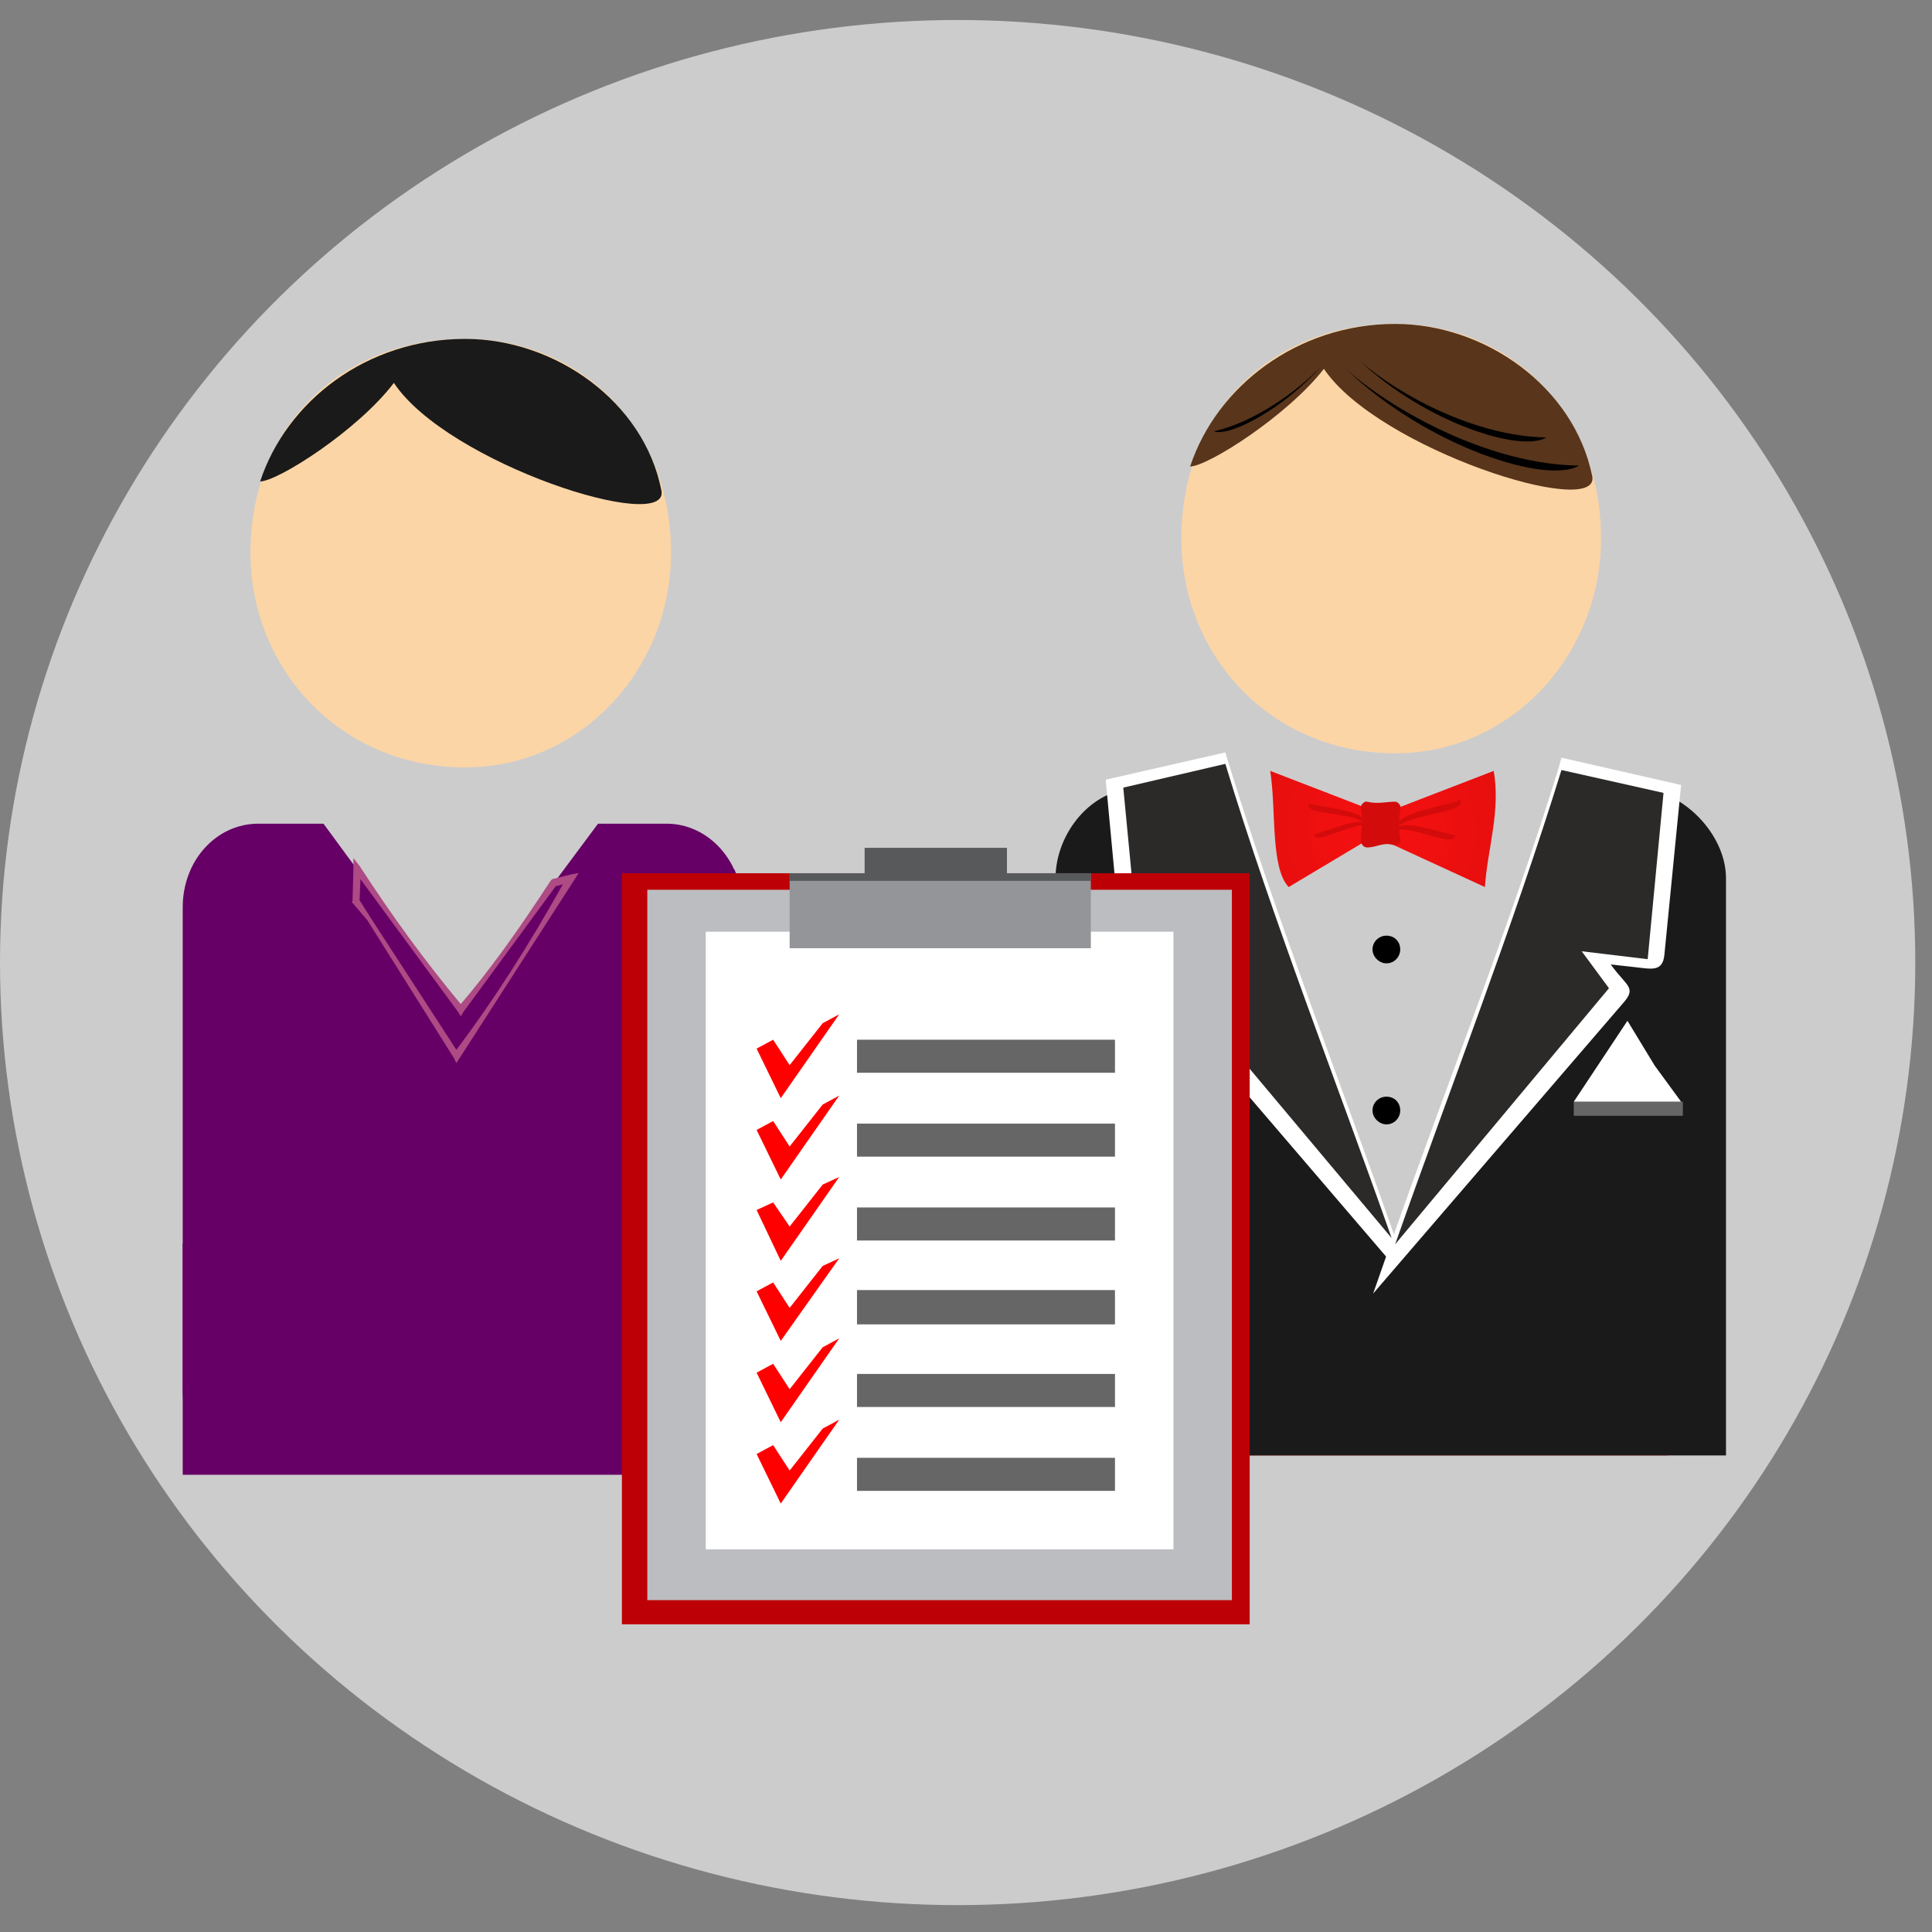 <?xml version="1.0" encoding="UTF-8"?>
<!DOCTYPE svg PUBLIC "-//W3C//DTD SVG 1.1//EN" "http://www.w3.org/Graphics/SVG/1.1/DTD/svg11.dtd">
<!-- Creator: CorelDRAW 2017 -->
<svg xmlns="http://www.w3.org/2000/svg" xml:space="preserve" width="118.533mm" height="118.533mm" version="1.1" style="shape-rendering:geometricPrecision; text-rendering:geometricPrecision; image-rendering:optimizeQuality; fill-rule:evenodd; clip-rule:evenodd"
viewBox="0 0 11853.32 11853.32"
 xmlns:xlink="http://www.w3.org/1999/xlink">
 <rect x="0" y="0" width="11853.32" height="11853.32" fill="#808080" stroke="none"/>
 <defs>
  <style type="text/css">
   <![CDATA[
    .str0 {stroke:black;stroke-width:62.48;stroke-miterlimit:22.926}
    .fil2 {fill:none}
    .fil7 {fill:black}
    .fil6 {fill:#1A1A1A}
    .fil14 {fill:#1A1A1A}
    .fil11 {fill:#2B2A29}
    .fil16 {fill:#333333}
    .fil5 {fill:#58351B}
    .fil20 {fill:#58595B}
    .fil1 {fill:#660066}
    .fil8 {fill:#666666}
    .fil22 {fill:#666666}
    .fil19 {fill:#939598}
    .fil18 {fill:#BCBDC0}
    .fil17 {fill:#BD0006}
    .fil0 {fill:#CCCCCC}
    .fil13 {fill:#D40B0B}
    .fil3 {fill:#E81515}
    .fil4 {fill:#FCD5A6}
    .fil21 {fill:red}
    .fil9 {fill:white}
    .fil15 {fill:#AE4A84;fill-rule:nonzero}
    .fil12 {fill:#D40B0B;fill-rule:nonzero}
    .fil10 {fill:url(#id0)}
   ]]>
  </style>
  <radialGradient id="id0" gradientUnits="userSpaceOnUse" gradientTransform="matrix(1.227 -0 -0 1.282 -1922 -1434)" cx="8471.13" cy="5085.95" r="836.47" fx="8471.13" fy="5085.95">
   <stop offset="0" style="stop-opacity:1; stop-color:#F71111"/>
   <stop offset="0.812" style="stop-opacity:1; stop-color:#E50E0E"/>
   <stop offset="1" style="stop-opacity:1; stop-color:#D40B0B"/>
  </radialGradient>
 </defs>
 <g id="Layer_x0020_1">
  <ellipse class="fil0" cx="5875.36" cy="5905.6" rx="5875.37" ry="5782.85"/>
  <path class="fil1" d="M1585.26 5053.56l399.46 0 836.72 1139.01 847.51 -1139.01 421.06 0c253.72,0 464.25,226.72 464.25,512.83l0 2963.58c0,286.1 -210.53,512.82 -464.25,512.82l-2504.74 0c-259.12,0 -464.24,-226.72 -464.24,-512.82l0 -2963.58c0,-286.11 205.12,-512.83 464.24,-512.83l-0.01 0z"/>
  <polygon class="fil1" points="3695.93,6424.69 4505.66,5334.26 5687.86,8324.84 5061.67,8832.26 "/>
  <path class="fil2" d="M5849.81 8346.43l577.6 0 -5376.56 0m4777.37 0l626.19 0 -5403.56 0m4777.37 0l647.78 0 -5425.15 0m4777.37 0l669.36 0 -5446.73 0m4755.77 0l0 -21.59 717.95 0 0 21.59 -717.95 0m0 -21.59l739.55 0 -5495.33 0m4755.78 0l761.14 0 -5516.91 0m4728.78 0l809.72 0 -5538.51 0m4728.79 0l0 -21.59 836.72 0 0 21.59 -836.72 0m0 -21.59l836.72 0 -5565.5 0m4707.19 0l858.31 0 -5565.5 0m4707.19 0l858.31 0 -5565.5 0m4707.19 0l858.31 0 -5565.5 0m4685.59 0l0 -26.99 879.9 0 0 26.99 -879.9 0"/>
  <path class="fil2" d="M5363.97 9879.51l0 -26.99 1252.38 0 0 26.99 -1252.38 0m0 -26.99l1252.38 0 -5565.5 0m4313.12 0l1252.38 0 -5565.5 0m4286.13 0l1279.37 0 -5565.5 0m4286.13 0l1279.37 0 -5565.5 0m4286.13 0l0 -21.59 1279.37 0 0 21.59 -1279.37 0m-21.59 -21.6l1300.95 0 -5565.5 0m4264.55 0l1300.95 0 -5565.5 0m4242.96 0l1322.55 0 -5565.5 0m4242.95 0l1322.55 0 -5565.5 0m4242.95 0l0 -21.58 1322.55 0 0 21.58 -1322.55 0m-21.6 -21.58l1344.15 0 -5565.5 0m4221.35 0l1344.15 0 -5565.5 0m4221.35 0l1344.15 0 -5565.5 0m4194.36 0l1371.13 0 -5565.5 0m4194.37 0l0 -26.99 1371.13 0 0 26.99 -1371.13 0m0 -26.99l1371.13 0 -5565.5 0m4172.78 0l1392.73 0 -5565.5 0m4172.77 0l1392.73 0 -5565.5 0m4151.18 0l1414.32 0 -5565.5 0m4151.18 0l0 -21.6 1414.32 0 0 21.6 -1414.32 0m0 -21.6l1414.32 0 -5565.5 0m4124.18 0l1441.31 0 -5565.5 0m4124.19 0l1441.31 0 -5565.5 0m4124.19 0l1441.31 0 -5565.5 0m4102.6 0l0 -21.59 1462.91 0 0 21.59 -1462.91 0m0 -21.59l1462.91 0 -5565.5 0m4081 0l1484.5 0 -5565.5 0m4081 0l1484.5 0 -5565.5 0m4081 0l1484.5 0 -5565.5 0m4059.41 0l0 -21.59 1506.08 0 0 21.59 -1506.08 0m0 -21.59l1506.08 0 -5565.5 0m4059.42 0l1506.08 0 -5565.5 0m4059.42 0l0 -27 1506.08 0 0 27 -1506.08 0m0 -27l1506.08 0 -5565.5 0m4059.42 0l1506.08 0 -5565.5 0m4059.42 0l1506.08 0 -5565.5 0m4081.01 0l0 -21.59 1484.5 0 0 21.59 -1484.5 0"/>
  <path class="fil2" d="M5131.85 9690.57l0 -21.59 1484.5 0 0 21.59 -1484.5 0m0 -21.59l1484.5 0 -5565.5 0m4081 0l1484.5 0 -5565.5 0m4081 0l0 -21.59 1484.5 0 0 21.59 -1484.5 0"/>
  <path class="fil2" d="M5153.44 9668.98l0 -21.59 1462.91 0 0 21.59 -1462.91 0m0 -21.59l1462.91 0 -5565.5 0m4102.59 0l1462.91 0 -5565.5 0m4102.59 0l0 -26.99 1462.91 0 0 26.99 -1462.91 0m0 -27l1462.91 0 -5565.5 0m4124.18 0l1441.31 0 -5565.5 0m4124.19 0l1441.31 0 -5565.5 0m4124.19 0l0 -21.58 1441.31 0 0 21.58 -1441.31 0m0 -21.58l1441.31 0 -5565.5 0m4124.19 0l1441.31 0 -5565.5 0m4151.19 0l1414.32 0 -5565.5 0m4151.18 0l0 -21.6 1414.32 0 0 21.6 -1414.32 0m0 -21.6l1414.32 0 -5565.5 0m4151.18 0l1414.32 0 -5565.5 0m4151.18 0l1414.32 0 -5565.5 0m4172.77 0l0 -21.59 1392.73 0 0 21.59 -1392.73 0m0 -21.59l1392.73 0 -5565.5 0m4172.77 0l1392.73 0 -5565.5 0m4172.77 0l1392.73 0 -5565.5 0m4172.77 0l0 -26.99 1392.73 0 0 26.99 -1392.73 0m21.59 -26.99l1371.13 0 -5565.5 0m4194.37 0l1371.13 0 -5565.5 0m4194.37 0l0 -21.59 1371.13 0 0 21.59 -1371.13 0m0 -21.59l1371.13 0 -5565.5 0m4194.37 0l1371.13 0 -5565.5 0m4221.36 0l1344.15 0 -5565.5 0m4221.35 0l0 -21.59 1344.15 0 0 21.59 -1344.15 0m0 -21.6l1344.15 0 -5565.5 0m4221.35 0l1344.15 0 -5565.5 0m4221.35 0l1344.15 0 -5565.5 0m4242.95 0l0 -26.99 1322.55 0 0 26.99 -1322.55 0m0 -26.99l1322.55 0 -5565.5 0m4242.95 0l1322.55 0 -5565.5 0m4242.95 0l1322.55 0 -5565.5 0m4242.95 0l0 -21.59 1322.55 0 0 21.59 -1322.55 0m21.59 -21.59l1300.95 0 -5565.5 0m4264.55 0l1300.95 0 -5565.5 0m4264.55 0l0 -21.59 1300.95 0 0 21.59 -1300.95 0"/>
  <path class="fil2" d="M5315.39 9436.86l0 -21.59 1300.95 0 0 21.59 -1300.95 0m0 -21.59l1300.95 0 -5565.5 0m4286.14 0l1279.37 0 -5565.5 0m4286.13 0l0 -26.99 1279.37 0 0 26.99 -1279.37 0"/>
  <path class="fil2" d="M5336.98 9415.27l0 -26.99 1279.37 0 0 26.99 -1279.37 0m0 -26.99l1279.37 0 -5565.5 0m4286.13 0l1279.37 0 -5565.5 0"/>
  <polygon class="fil1" points="1121.02,7628.48 4219.56,7628.48 4219.56,9048.19 1121.02,9048.19 "/>
  <path class="fil2" d="M5336.98 8065.72l0 -21.59 1279.37 0 0 21.59 -1279.37 0m0 -21.59l1279.37 0 -5565.5 0m5122.85 0l415.66 0 -5538.51 0m5122.85 0l415.66 0 -5538.51 0m5122.85 0l394.07 0 -5516.92 0m5122.85 0l0 -21.59 394.07 0 0 21.59 -394.07 0m0 -21.59l394.07 0 -5516.92 0m5122.85 0l372.47 0 -5495.32 0m5122.85 0l372.47 0 -5495.32 0m5122.85 0l372.47 0 -5495.32 0m5122.85 0l0 -21.59 350.88 0 0 21.59 -350.88 0m0 -21.6l350.88 0 -5473.73 0m5122.85 0l350.88 0 -5473.73 0m5122.85 0l323.89 0 -5446.74 0m5122.85 0l323.89 0 -5446.74 0m5122.85 0l0 -26.98 302.3 0 0 26.98 -302.3 0m0 -26.98l302.3 0 -5425.15 0m5122.85 0l302.3 0 -5425.15 0m5122.85 0l280.71 0 -5403.56 0m5122.85 0l280.71 0 -5403.56 0m5122.85 0l0 -21.59 280.71 0 0 21.59 -280.71 0m0 -21.59l253.72 0 -5376.57 0m5122.85 0l253.72 0 -5376.57 0m5122.85 0l232.12 0 -5354.97 0m5122.85 0l232.12 0 -5354.97 0m5122.85 0l0 -21.6 232.12 0 0 21.6 -232.12 0m0 -21.6l232.12 0 -5354.97 0m5122.85 0l210.53 0 -5333.38 0m5122.85 0l210.53 0 -5333.38 0m5122.85 0l188.94 0 -5311.79 0m5122.85 0l0 -26.99 188.94 0 0 26.99 -188.94 0m0 -26.99l188.94 0 -5311.79 0m5122.85 0l161.94 0 -5284.79 0m5122.85 0l161.94 0 -5284.79 0m5122.85 0l161.94 0 -5284.79 0m5122.85 0l0 -21.59 140.35 0 0 21.59 -140.35 0"/>
  <path class="fil2" d="M6222.28 8254.66l0 -21.59 394.07 0 0 21.59 -394.07 0m0 -21.59l394.07 0 -5565.5 0m5171.43 0l394.07 0 -5565.5 0m5193.03 0l0 -26.99 372.47 0 0 26.99 -372.47 0"/>
  <path class="fil2" d="M6243.88 8233.07l0 -26.99 372.47 0 0 26.99 -372.47 0m0 -27l372.47 0 -5565.5 0m5193.03 0l372.47 0 -5565.5 0m5193.03 0l0 -21.59 372.47 0 0 21.59 -372.47 0"/>
  <path class="fil2" d="M6265.47 8206.07l0 -21.59 350.88 0 0 21.59 -350.88 0m0 -21.59l350.88 0 -5565.5 0m5214.62 0l350.88 0 -5565.5 0m5214.62 0l0 -21.58 350.88 0 0 21.58 -350.88 0m0 -21.58l350.88 0 -5565.5 0m5241.6 0l323.9 0 -5565.5 0m5241.6 0l323.9 0 -5565.5 0m5241.6 0l0 -26.99 323.9 0 0 26.99 -323.9 0m0 -27l323.9 0 -5565.5 0m5241.6 0l323.9 0 -5565.5 0m5263.2 0l302.3 0 -5565.5 0m5263.2 0l0 -21.59 302.3 0 0 21.59 -302.3 0m0 -21.59l302.3 0 -5565.5 0m5263.2 0l302.3 0 -5565.5 0m5263.2 0l302.3 0 -5565.5 0m5263.2 0l275.31 0 -5538.51 0m5284.79 0l0 -21.59 253.72 0 0 21.59 -253.72 0m0 -21.59l253.72 0 -5538.51 0m5284.79 0l232.12 0 -5516.91 0m5284.79 0l232.12 0 -5516.91 0m5284.79 0l232.12 0 -5516.91 0m5284.79 0l0 -26.99 210.53 0 0 26.99 -210.53 0m0 -27l210.53 0 -5495.32 0m5311.78 0l183.54 0 -5495.32 0m5311.78 0l161.94 0 -5473.73 0m5311.79 0l161.94 0 -5473.73 0m5311.79 0l0 -21.59 161.94 0 0 21.59 -161.94 0m0 -21.59l134.95 0 -5446.73 0m5311.78 0l134.95 0 -5446.73 0m5311.78 0l113.37 0 -5425.15 0m5333.38 0l91.77 0 -5425.15 0m5333.38 0l0 -21.59 91.77 0 0 21.59 -91.77 0m0 -21.59l70.18 0 -5403.56 0m5333.38 0l70.18 0 -5403.56 0m5333.38 0l70.18 0 -5403.56 0m5333.38 0l43.19 0 -5376.57 0m5354.97 0l0 -21.59 21.59 0 0 21.59 -21.59 0"/>
  <path class="fil2" d="M5736.44 8303.25l0 -26.99 879.9 0 0 26.99 -879.9 0m0 -27l879.9 0 -5565.5 0m4658.62 0l906.89 0 -5565.5 0m4658.61 0l906.89 0 -5565.5 0m4658.61 0l0 -21.59 906.89 0 0 21.59 -906.89 0"/>
  <path class="fil2" d="M5687.86 8276.25l0 -21.59 928.49 0 0 21.59 -928.49 0m0 -21.59l928.49 0 -5565.5 0m4637.01 0l928.49 0 -5565.5 0m4615.42 0l950.07 0 -5565.5 0m4615.43 0l0 -21.59 950.07 0 0 21.59 -950.07 0"/>
  <path class="fil2" d="M5666.27 8254.66l0 -21.59 950.07 0 0 21.59 -950.07 0m-26.99 -21.59l977.07 0 -5565.5 0m4588.43 0l977.07 0 -5565.5 0m4588.43 0l977.07 0 -5565.5 0m4566.84 0l998.66 0 -5565.5 0m4566.84 0l0 -26.99 998.66 0 0 26.99 -998.66 0m0 -27l998.66 0 -5565.5 0m4545.24 0l1020.25 0 -5565.5 0m4545.25 0l1020.25 0 -5565.5 0m4545.25 0l1020.25 0 -5565.5 0m4523.66 0l0 -21.59 1041.85 0 0 21.59 -1041.85 0m0 -21.59l1041.85 0 -5565.5 0m4523.65 0l1041.85 0 -5565.5 0m4496.66 0l1068.84 0 -5565.5 0m4496.66 0l1068.84 0 -5565.5 0m4496.66 0l0 -21.58 1068.84 0 0 21.58 -1068.84 0m-21.6 -21.58l1090.43 0 -5565.5 0m4475.07 0l1090.43 0 -5565.5 0m4475.07 0l1090.43 0 -5565.5 0m4453.49 0l1112.02 0 -5565.5 0m4453.48 0l0 -26.99 1112.02 0 0 26.99 -1112.02 0m0 -27l1112.02 0 -5565.5 0m4426.49 0l1139.01 0 -5565.5 0m4426.49 0l1139.01 0 -5565.5 0m4426.49 0l1139.01 0 -5565.5 0m4404.89 0l0 -21.59 1160.6 0 0 21.59 -1160.6 0m0 -21.59l1160.6 0 -5565.5 0m4404.9 0l1160.6 0 -5565.5 0m4383.31 0l1182.2 0 -5565.5 0m4383.3 0l1182.2 0 -5565.5 0m4383.3 0l0 -21.59 1182.2 0 0 21.59 -1182.2 0m-26.99 -21.59l1209.19 0 -5565.5 0m4356.31 0l1209.19 0 -5565.5 0m4356.31 0l1209.19 0 -5565.5 0m4334.71 0l1230.78 0 -5565.5 0m4334.72 0l0 -26.99 1230.78 0 0 26.99 -1230.78 0"/>
  <path class="fil2" d="M5385.56 8092.72l0 -26.99 1230.78 0 0 26.99 -1230.78 0m-21.59 -27l1252.38 0 -5565.5 0m4313.12 0l1252.38 0 -5565.5 0m4313.12 0l1252.38 0 -5565.5 0m4286.13 0l0 -21.59 1279.37 0 0 21.59 -1279.37 0"/>
  <path class="fil2" d="M6173.7 7903.78l0 -21.59 140.35 0 0 21.59 -140.35 0m0 -21.59l118.76 0 -5241.61 0m5122.85 0l118.76 0 -5241.61 0m5122.85 0l118.76 0 -5241.61 0m5122.85 0l0 -21.59 91.77 0 0 21.59 -91.77 0"/>
  <path class="fil2" d="M6173.7 7882.19l0 -21.59 91.77 0 0 21.59 -91.77 0m0 -21.6l91.77 0 -5214.62 0m5122.85 0l70.18 0 -5193.03 0m5122.85 0l70.18 0 -5193.03 0m5122.85 0l0 -21.58 70.18 0 0 21.58 -70.18 0"/>
  <path class="fil2" d="M6173.7 7860.59l0 -21.58 48.58 0 0 21.58 -48.58 0m0 -21.58l48.58 0 -5171.43 0m5122.85 0l21.59 0 -5144.44 0m5122.85 0l21.59 0 -5144.44 0m5122.85 0l21.59 0 -5144.44 0"/>
  <polygon class="fil3" points="10233.11,8929.44 10233.11,8184.48 6832.28,8184.48 6832.28,8929.44 "/>
  <path class="fil4" d="M8559.67 1987.4c712.57,0 1263.18,550.62 1263.18,1317.16 0,712.55 -550.61,1317.15 -1263.18,1317.15 -766.54,0 -1311.75,-604.6 -1311.75,-1317.15 0,-766.54 545.21,-1317.16 1311.75,-1317.16z"/>
  <path class="fil5" d="M8559.67 1987.4c550.62,0 1095.83,383.27 1209.2,933.88 53.98,269.92 -1317.16,-167.34 -1646.44,-658.57 -221.33,286.1 -712.57,599.2 -820.53,599.2 161.95,-491.23 658.57,-874.5 1257.77,-874.5l0 0 0 -0.01z"/>
  <path class="fil6" d="M6972.63 4837.63l437.24 53.98 1149.81 2742.26 1095.83 -2742.26 388.67 -53.98c269.92,0 545.23,275.31 545.23,550.61l0 3541.19 -4113.4 0 0 -3541.19c0,-275.3 221.33,-550.61 496.63,-550.61l0 0 0 0 0 0 -0.01 0z"/>
  <path class="fil7 str0" d="M8559.67 6813.35c0,-32.38 -21.58,-53.98 -53.97,-53.98 -26.99,0 -53.99,21.59 -53.99,53.98 0,26.99 26.99,53.99 53.99,53.99 32.38,0 53.97,-26.99 53.97,-53.99z"/>
  <polygon class="fil8" points="9655.5,6759.38 10324.88,6759.38 10324.88,6845.75 9655.5,6845.75 "/>
  <polygon class="fil9" points="10152.14,6538.05 9984.8,6262.75 9655.5,6759.38 10314.08,6759.38 "/>
  <path class="fil10" d="M8478.71 4994.17l-685.58 -264.5c37.79,237.52 0,593.79 113.37,712.55l523.62 -313.09 680.17 313.09c16.19,-237.52 97.17,-464.24 53.98,-712.55l-685.56 264.5z"/>
  <path class="fil7 str0" d="M8559.67 5825.49c0,-32.39 -21.58,-53.98 -53.97,-53.98 -26.99,0 -53.99,21.59 -53.99,53.98 0,26.99 26.99,53.99 53.99,53.99 32.38,0 53.97,-26.99 53.97,-53.99z"/>
  <path class="fil9" d="M9882.23 5917.27c97.17,134.95 161.95,140.35 75.57,237.51l-1533.08 1781.39 113.37 -323.89c340.08,-966.27 723.35,-1921.75 1025.65,-2904.2l16.19 -59.39 734.15 167.34 -102.56 1041.86c-10.79,107.96 -80.97,86.36 -183.54,75.57l-145.75 -16.19 0 0 0 0z"/>
  <path class="fil11" d="M10206.12 4864.62l-626.19 -140.35c-296.89,960.87 -680.17,1943.34 -1020.25,2909.6l1311.76 -1570.86 -167.34 -226.73 404.86 48.59 97.17 -1020.25 -0.01 -0.01 0 0.01z"/>
  <path class="fil9" d="M7215.54 5879.48c-102.56,134.95 -161.94,140.35 -75.57,237.51l1387.33 1619.46 26.99 -156.56c-340.09,-971.67 -717.96,-1927.14 -1020.25,-2909.6l-16.2 -53.98 -734.15 167.34 97.17 1036.45c16.19,107.97 80.97,91.76 183.54,75.58l151.15 -16.2 -0.01 0 0 0z"/>
  <path class="fil11" d="M6891.65 4832.23l626.19 -145.75c291.51,960.87 680.18,1943.34 1020.25,2909.6l-1317.15 -1570.86 167.34 -226.73 -399.47 48.59 -97.16 -1014.85 0 -0.01 0 0.01z"/>
  <path class="fil7" d="M8262.78 2268.1c491.23,469.65 1225.38,707.17 1425.11,588.4 -539.82,-5.39 -1133.61,-329.28 -1425.11,-588.4z"/>
  <path class="fil7" d="M8343.75 2214.13c394.07,372.47 982.47,566.8 1144.41,469.64 -431.86,-5.4 -906.89,-259.11 -1144.41,-469.64z"/>
  <path class="fil7" d="M8106.24 2246.52c-226.72,259.11 -566.8,437.25 -658.57,399.46 248.31,-53.97 523.61,-253.71 658.57,-399.46z"/>
  <path class="fil12" d="M8030.67 4929.4c32.38,16.19 377.87,48.59 329.29,113.37 -75.58,-59.39 -367.07,-43.2 -329.29,-113.37z"/>
  <path class="fil12" d="M8063.05 5118.33c26.99,0 318.5,-124.16 307.7,-53.99 -80.98,-10.79 -307.7,124.17 -307.7,53.99z"/>
  <path class="fil12" d="M8959.15 4907.8c-32.39,21.6 -426.47,86.37 -372.48,156.54 86.37,-70.17 415.66,-80.97 372.48,-156.54z"/>
  <path class="fil12" d="M8926.76 5123.74c-32.38,0 -361.68,-113.37 -350.88,-32.39 97.16,-21.59 350.88,113.36 350.88,32.39z"/>
  <path class="fil13" d="M8386.94 4918.6c70.17,16.2 113.36,0 172.73,0 16.2,0 37.79,21.6 32.39,43.19 -10.79,80.98 -10.79,140.35 0,194.34 5.4,21.59 -26.99,32.39 -48.58,26.99 -59.39,-16.2 -97.17,16.19 -156.55,16.19 -21.59,0 -37.79,-21.59 -37.79,-43.19 0,-64.78 16.2,-118.76 0,-194.34 -5.4,-21.58 21.59,-48.58 37.79,-43.19l0.01 0.01z"/>
  <path class="fil4" d="M2853.83 2079.17c712.56,0 1263.17,545.22 1263.17,1311.75 0,712.57 -550.61,1317.16 -1263.17,1317.16 -766.54,0 -1317.15,-604.59 -1317.15,-1317.16 0,-766.53 550.61,-1311.75 1317.15,-1311.75z"/>
  <path class="fil14" d="M2853.83 2079.17c550.61,0 1095.83,383.27 1203.79,928.49 59.38,275.3 -1311.76,-161.95 -1641.04,-658.58 -221.33,291.5 -712.56,604.6 -820.53,604.6 161.95,-491.23 653.18,-874.5 1257.78,-874.5l0 0 0 -0.01z"/>
  <path class="fil14" d="M2556.93 2359.88c491.24,464.24 1225.39,707.15 1425.11,583 -539.81,-5.4 -1133.61,-323.89 -1425.11,-583z"/>
  <path class="fil14" d="M2637.9 2305.9c394.07,372.47 982.47,561.41 1144.42,464.25 -431.86,0 -906.9,-259.12 -1144.42,-464.25z"/>
  <path class="fil14" d="M2400.38 2338.28c-226.71,259.12 -566.8,431.86 -663.97,394.08 253.72,-48.59 529.03,-248.32 663.97,-394.08z"/>
  <path class="fil15" d="M2270.83 5625.76l529.02 815.13c232.12,-307.69 448.04,-647.78 653.18,-1014.85l-43.19 10.79 -566.8 771.94 -16.2 26.99 -16.19 -26.99 -599.2 -815.12 -5.4 129.55 64.78 102.56 0 0zm512.82 863.71l-529.02 -842.12 -91.77 -107.96 -5.4 -5.4 5.4 -5.39 5.4 -199.74 0 -64.78 37.79 48.58c199.73,307.7 404.86,588.4 620.79,847.52 167.34,-194.34 350.88,-448.04 550.61,-755.75l5.4 -5.39 5.4 -5.4 107.96 -26.99 53.99 -10.79 -26.99 43.18 -701.76 1090.43 -21.59 32.39 -16.19 -32.39 -0.02 0z"/>
  <path class="fil16" d="M4486.05 6948.13l0 46.77 101.36 0 0 257.3c-101.36,0 -101.36,-54.58 -155.94,46.78 -46.77,54.58 0,54.58 -101.36,109.15 -46.77,0 0,-54.58 -46.77,0l101.36 0 0 46.78c46.77,0 46.77,54.58 46.77,54.58 54.58,0 0,0 54.58,-54.58 0,0 54.58,0 54.58,-46.78 46.78,0 101.36,-54.58 101.36,-54.58 101.36,-101.36 148.14,-101.36 249.5,-101.36 0,-54.58 0,-54.58 54.58,-54.58l0 54.58 54.58 0 46.77 46.78 0 -46.78 54.58 0 0 46.78c-54.58,54.58 -101.35,109.15 -54.58,210.51 101.36,0 0,0 54.58,-54.59 46.78,54.59 0,0 0,54.59 0,101.35 46.78,46.77 46.78,155.93l-46.78 -54.58 0 -54.58c-155.93,-148.13 -210.5,0 -210.5,0l0 54.58c-46.78,54.58 -46.78,0 -46.78,54.58 0,46.78 0,46.78 46.78,46.78l826.45 1231.89c101.35,-54.58 257.29,-202.72 358.66,-257.3l717.29 0 460.02 -1387.82 -717.31 0c-358.65,-46.78 -460,0 -615.94,-148.13l-717.3 -717.31c-101.35,46.78 -514.58,358.66 -662.73,460.01l-54.58 54.58 0 0 0 0 -0.01 0.02z"/>
  <polygon class="fil17" points="3815.53,5357.58 7667.13,5357.58 7667.13,9965.45 3815.53,9965.45 "/>
  <polygon class="fil18" points="3971.46,5458.95 7557.97,5458.95 7557.97,9817.32 3971.46,9817.32 "/>
  <polygon class="fil9" points="4330.11,5716.24 7199.32,5716.24 7199.32,9505.44 4330.11,9505.44 "/>
  <polygon class="fil19" points="4844.7,5357.58 6692.53,5357.58 6692.53,5817.6 4844.7,5817.6 "/>
  <polygon class="fil20" points="6177.94,5357.58 6177.94,5201.66 5304.72,5201.66 5304.72,5357.58 4844.7,5357.58 4844.7,5404.37 6692.53,5404.37 6692.53,5357.58 "/>
  <polygon class="fil21" points="4844.7,6534.9 5047.41,6277.6 5148.77,6223.03 4790.13,6737.62 4641.99,6433.54 4743.34,6378.96 "/>
  <path class="fil22" d="M5257.93 6893.54l1582.74 0 0 202.72 -1582.74 0 0 -202.72zm0 514.59l1582.74 0 0 202.71 -1582.74 0 0 -202.71zm0 506.78l1582.74 0 0 210.51 -1582.74 0 0 -210.51zm0 514.59l1582.74 0 0 202.71 -1582.74 0 0 -202.71zm0 514.58l1582.74 0 0 202.72 -1582.74 0 0 -202.72zm0 -2565.12l1582.74 0 0 202.71 -1582.74 0 0 -202.71z"/>
  <polygon class="fil21" points="4844.7,7033.89 5047.41,6776.6 5148.77,6722.02 4790.13,7236.6 4641.99,6932.54 4743.34,6877.95 "/>
  <polygon class="fil21" points="4844.7,7525.08 5047.41,7267.79 5148.77,7221.01 4790.13,7735.59 4641.99,7423.72 4743.34,7376.95 "/>
  <polygon class="fil21" points="4844.7,8024.06 5047.41,7766.78 5148.77,7719.99 4790.13,8226.77 4641.99,7922.71 4743.34,7868.14 "/>
  <polygon class="fil21" points="4844.7,8523.06 5047.41,8265.77 5148.77,8211.18 4790.13,8725.77 4641.99,8421.7 4743.34,8367.12 "/>
  <polygon class="fil21" points="4844.7,9022.05 5047.41,8764.76 5148.77,8710.18 4790.13,9224.76 4641.99,8920.69 4743.34,8866.12 "/>
 </g>
</svg>

